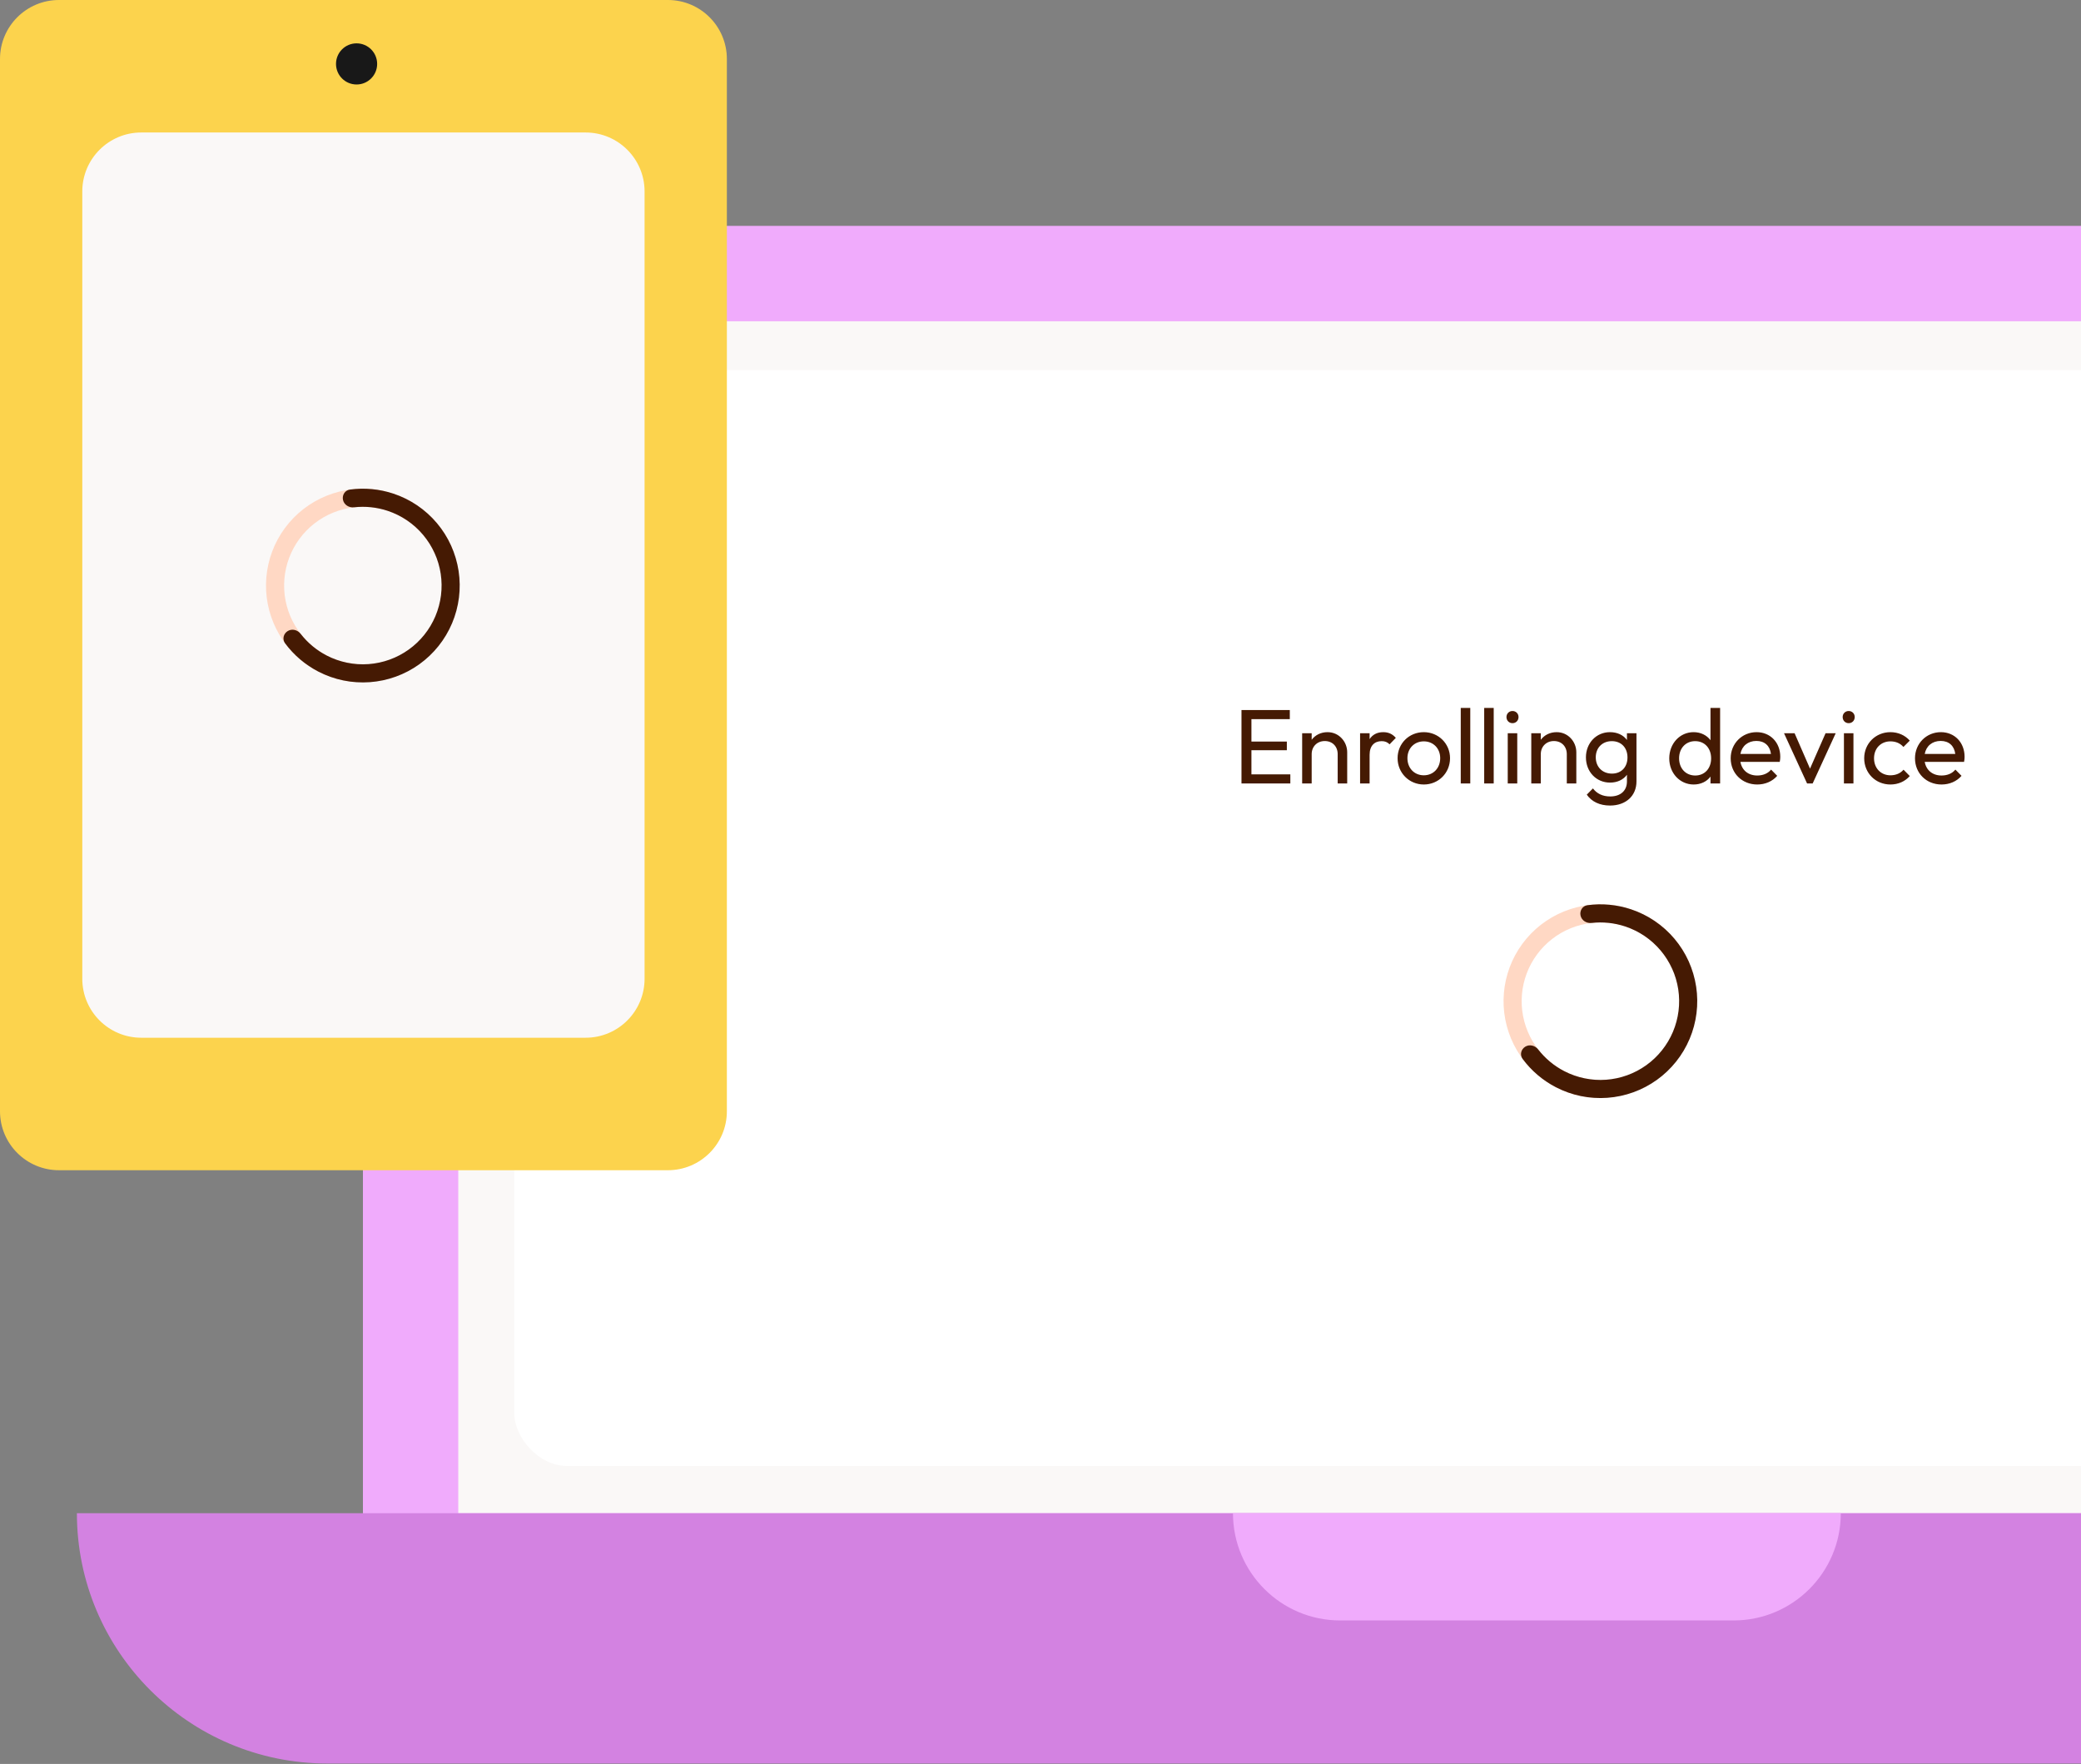 <svg width="433" height="367" viewBox="0 0 433 367" fill="none" xmlns="http://www.w3.org/2000/svg">
<rect x="0" y="0" width="433" height="367" fill="#808080" stroke="none"/>
<path d="M93.471 47H551.38C561.101 47 569.012 54.911 569.012 64.632V325.663H75.517V64.954C75.517 55.035 83.552 47 93.471 47Z" fill="#F0ABFC"/>
<path d="M113.311 66.84H531.541C541.262 66.84 549.173 74.751 549.173 84.472V314.827H95.356V84.794C95.356 74.875 103.391 66.84 113.311 66.84Z" fill="#FAF8F7"/>
<rect x="107" y="77" width="431" height="228" rx="11" fill="white"/>
<path d="M16 314.826H626.049C626.049 343.568 602.713 366.904 573.971 366.904H68.077C39.336 366.904 16 343.568 16 314.826Z" fill="#D382E1"/>
<path d="M256.548 314.826H383.022C383.022 327.151 373.028 337.145 360.703 337.145H278.867C266.542 337.145 256.548 327.151 256.548 314.826Z" fill="#F0ABFC"/>
<path d="M258.32 163V147.732H268.374V149.624H260.388V154.288H267.758V156.092H260.388V161.108H268.484V163H258.32ZM270.944 163V152.55H272.924V153.914C273.672 152.924 274.838 152.33 276.224 152.33C278.622 152.33 280.316 154.332 280.316 156.51V163H278.336V156.906C278.336 155.3 277.236 154.178 275.652 154.178C274.068 154.178 272.924 155.322 272.924 156.906V163H270.944ZM282.997 163V152.55H284.977V153.782C285.571 152.858 286.539 152.33 287.815 152.33C288.871 152.33 289.707 152.682 290.433 153.518L289.135 154.86C288.673 154.398 288.167 154.2 287.485 154.2C286.011 154.2 284.977 155.146 284.977 157.038V163H282.997ZM296.257 163.22C293.199 163.22 290.801 160.8 290.801 157.742C290.801 154.706 293.177 152.33 296.257 152.33C299.293 152.33 301.713 154.706 301.713 157.742C301.713 160.822 299.315 163.22 296.257 163.22ZM296.257 161.306C298.237 161.306 299.667 159.81 299.667 157.742C299.667 155.696 298.215 154.244 296.257 154.244C294.277 154.244 292.847 155.718 292.847 157.742C292.847 159.81 294.277 161.306 296.257 161.306ZM303.944 163V147.292H305.924V163H303.944ZM308.821 163V147.292H310.801V163H308.821ZM314.71 150.46C313.984 150.46 313.456 149.91 313.456 149.184C313.456 148.48 313.984 147.93 314.71 147.93C315.436 147.93 315.964 148.48 315.964 149.184C315.964 149.91 315.436 150.46 314.71 150.46ZM313.72 163V152.55H315.7V163H313.72ZM318.618 163V152.55H320.598V153.914C321.346 152.924 322.512 152.33 323.898 152.33C326.296 152.33 327.99 154.332 327.99 156.51V163H326.01V156.906C326.01 155.3 324.91 154.178 323.326 154.178C321.742 154.178 320.598 155.322 320.598 156.906V163H318.618ZM335.005 162.824C332.145 162.824 329.989 160.58 329.989 157.566C329.989 154.596 332.145 152.33 334.983 152.33C336.523 152.33 337.755 152.924 338.525 153.958V152.55H340.505V162.582C340.505 165.596 338.283 167.598 335.005 167.598C332.849 167.598 331.177 166.784 330.165 165.332L331.441 164.034C332.277 165.112 333.443 165.706 335.049 165.706C337.183 165.706 338.525 164.518 338.525 162.582V161.196C337.755 162.23 336.523 162.824 335.005 162.824ZM335.401 160.954C337.337 160.954 338.635 159.612 338.635 157.588C338.635 155.564 337.337 154.2 335.379 154.2C333.399 154.2 332.035 155.586 332.035 157.566C332.035 159.568 333.421 160.954 335.401 160.954ZM352.409 163.22C349.527 163.22 347.327 160.844 347.327 157.786C347.327 154.706 349.527 152.33 352.387 152.33C353.883 152.33 355.137 152.968 355.907 154.002V147.292H357.909V163H355.907V161.57C355.159 162.604 353.883 163.22 352.409 163.22ZM352.739 161.35C354.697 161.35 356.039 159.876 356.039 157.786C356.039 155.674 354.697 154.2 352.717 154.2C350.759 154.2 349.373 155.674 349.373 157.764C349.373 159.876 350.759 161.35 352.739 161.35ZM365.632 163.22C362.486 163.22 360.11 160.888 360.11 157.764C360.11 154.706 362.464 152.33 365.5 152.33C368.36 152.33 370.428 154.486 370.428 157.456C370.428 157.764 370.406 158.094 370.318 158.512H362.134C362.442 160.25 363.762 161.35 365.632 161.35C366.798 161.35 367.832 160.954 368.514 160.118L369.79 161.416C368.778 162.582 367.282 163.22 365.632 163.22ZM365.456 154.156C363.696 154.156 362.442 155.212 362.134 156.862H368.492C368.272 155.168 367.172 154.156 365.456 154.156ZM376.001 163L371.205 152.55H373.405L376.617 159.92L379.851 152.55H381.963L377.167 163H376.001ZM384.663 150.46C383.937 150.46 383.409 149.91 383.409 149.184C383.409 148.48 383.937 147.93 384.663 147.93C385.389 147.93 385.917 148.48 385.917 149.184C385.917 149.91 385.389 150.46 384.663 150.46ZM383.673 163V152.55H385.653V163H383.673ZM393.345 163.22C390.265 163.22 387.889 160.844 387.889 157.764C387.889 154.706 390.265 152.33 393.345 152.33C394.951 152.33 396.381 152.968 397.371 154.09L396.051 155.41C395.391 154.64 394.445 154.244 393.345 154.244C391.365 154.244 389.935 155.696 389.935 157.764C389.935 159.832 391.365 161.306 393.345 161.306C394.467 161.306 395.413 160.91 396.073 160.14L397.371 161.46C396.403 162.582 394.951 163.22 393.345 163.22ZM403.981 163.22C400.835 163.22 398.459 160.888 398.459 157.764C398.459 154.706 400.813 152.33 403.849 152.33C406.709 152.33 408.777 154.486 408.777 157.456C408.777 157.764 408.755 158.094 408.667 158.512H400.483C400.791 160.25 402.111 161.35 403.981 161.35C405.147 161.35 406.181 160.954 406.863 160.118L408.139 161.416C407.127 162.582 405.631 163.22 403.981 163.22ZM403.805 154.156C402.045 154.156 400.791 155.212 400.483 156.862H406.841C406.621 155.168 405.521 154.156 403.805 154.156Z" fill="#451A03"/>
<path d="M332.865 226.573C332.858 227.614 332.006 228.46 330.971 228.355C327.918 228.047 324.968 227.044 322.349 225.413C319.195 223.45 316.646 220.653 314.982 217.332C313.318 214.011 312.604 210.295 312.92 206.594C313.235 202.892 314.567 199.35 316.769 196.359C318.971 193.367 321.957 191.042 325.397 189.641C328.837 188.24 332.598 187.816 336.264 188.418C339.929 189.019 343.357 190.622 346.169 193.05C348.504 195.065 350.339 197.584 351.541 200.407C351.949 201.364 351.394 202.429 350.403 202.746C349.411 203.063 348.361 202.51 347.932 201.561C346.955 199.397 345.515 197.464 343.706 195.902C341.42 193.929 338.633 192.626 335.653 192.137C332.673 191.648 329.616 191.992 326.819 193.131C324.022 194.27 321.595 196.16 319.804 198.593C318.014 201.025 316.931 203.905 316.675 206.914C316.418 209.923 316.999 212.944 318.351 215.644C319.704 218.344 321.777 220.618 324.341 222.214C326.369 223.477 328.643 224.277 331 224.567C332.033 224.694 332.873 225.532 332.865 226.573Z" fill="#FFD8C4"/>
<path d="M328.874 190.508C328.639 189.494 329.27 188.472 330.301 188.333C333.342 187.922 336.445 188.21 339.371 189.185C342.895 190.359 346.026 192.485 348.418 195.326C350.81 198.168 352.37 201.616 352.926 205.289C353.482 208.962 353.012 212.717 351.568 216.139C350.123 219.562 347.762 222.518 344.743 224.683C341.724 226.847 338.165 228.135 334.461 228.404C330.756 228.674 327.048 227.914 323.748 226.208C321.008 224.792 318.637 222.77 316.81 220.305C316.19 219.469 316.482 218.304 317.372 217.765C318.262 217.226 319.413 217.519 320.05 218.342C321.505 220.219 323.355 221.763 325.478 222.86C328.161 224.247 331.175 224.864 334.187 224.646C337.199 224.427 340.092 223.38 342.547 221.62C345.001 219.86 346.921 217.456 348.095 214.674C349.27 211.892 349.652 208.839 349.2 205.853C348.748 202.867 347.48 200.064 345.535 197.753C343.59 195.443 341.045 193.715 338.18 192.76C335.912 192.005 333.515 191.757 331.155 192.024C330.121 192.141 329.109 191.521 328.874 190.508Z" fill="#451A03"/>
<path d="M138.972 0H12.271C5.494 0 0 5.494 0 12.271V231.201C0 237.978 5.494 243.472 12.271 243.472H138.972C145.749 243.472 151.242 237.978 151.242 231.201V12.271C151.242 5.494 145.749 0 138.972 0Z" fill="#FCD34D"/>
<path d="M121.85 27.566H29.392C22.615 27.566 17.122 33.06 17.122 39.837V203.635C17.122 210.412 22.615 215.906 29.392 215.906H121.85C128.627 215.906 134.12 210.412 134.12 203.635V39.837C134.12 33.06 128.627 27.566 121.85 27.566Z" fill="#FAF8F7"/>
<path d="M75.365 140.098C75.358 141.139 74.506 141.986 73.471 141.881C70.418 141.572 67.468 140.569 64.849 138.939C61.696 136.975 59.146 134.179 57.482 130.858C55.818 127.537 55.104 123.82 55.42 120.119C55.735 116.418 57.067 112.876 59.269 109.884C61.471 106.893 64.457 104.568 67.897 103.166C71.337 101.765 75.098 101.342 78.763 101.943C82.429 102.545 85.857 104.148 88.669 106.575C91.004 108.591 92.839 111.11 94.041 113.932C94.449 114.89 93.894 115.955 92.903 116.271C91.911 116.588 90.861 116.035 90.432 115.087C89.455 112.922 88.015 110.989 86.206 109.428C83.92 107.454 81.133 106.151 78.153 105.662C75.173 105.173 72.116 105.517 69.319 106.656C66.522 107.796 64.095 109.686 62.304 112.118C60.514 114.55 59.431 117.43 59.175 120.439C58.918 123.448 59.499 126.47 60.851 129.17C62.204 131.87 64.277 134.143 66.841 135.739C68.869 137.002 71.143 137.802 73.5 138.092C74.533 138.219 75.373 139.058 75.365 140.098Z" fill="#FFD8C4"/>
<path d="M71.374 104.033C71.139 103.019 71.77 101.997 72.801 101.858C75.841 101.447 78.945 101.735 81.871 102.71C85.395 103.884 88.526 106.01 90.918 108.852C93.31 111.694 94.87 115.142 95.426 118.814C95.982 122.487 95.512 126.242 94.068 129.665C92.624 133.087 90.261 136.044 87.243 138.208C84.224 140.373 80.665 141.66 76.96 141.93C73.256 142.199 69.549 141.439 66.248 139.734C63.508 138.318 61.137 136.295 59.31 133.831C58.69 132.995 58.982 131.83 59.872 131.291C60.762 130.752 61.913 131.045 62.55 131.867C64.005 133.744 65.855 135.289 67.978 136.386C70.661 137.772 73.675 138.39 76.687 138.171C79.699 137.952 82.592 136.905 85.047 135.145C87.501 133.386 89.421 130.982 90.595 128.199C91.769 125.417 92.152 122.364 91.7 119.378C91.248 116.392 89.98 113.589 88.035 111.279C86.09 108.968 83.545 107.24 80.68 106.285C78.412 105.53 76.015 105.282 73.655 105.549C72.621 105.666 71.609 105.047 71.374 104.033Z" fill="#451A03"/>
<path d="M74.194 17.578C76.558 17.578 78.475 15.662 78.475 13.298C78.475 10.934 76.558 9.018 74.194 9.018C71.83 9.018 69.914 10.934 69.914 13.298C69.914 15.662 71.83 17.578 74.194 17.578Z" fill="#181818"/>
</svg>
